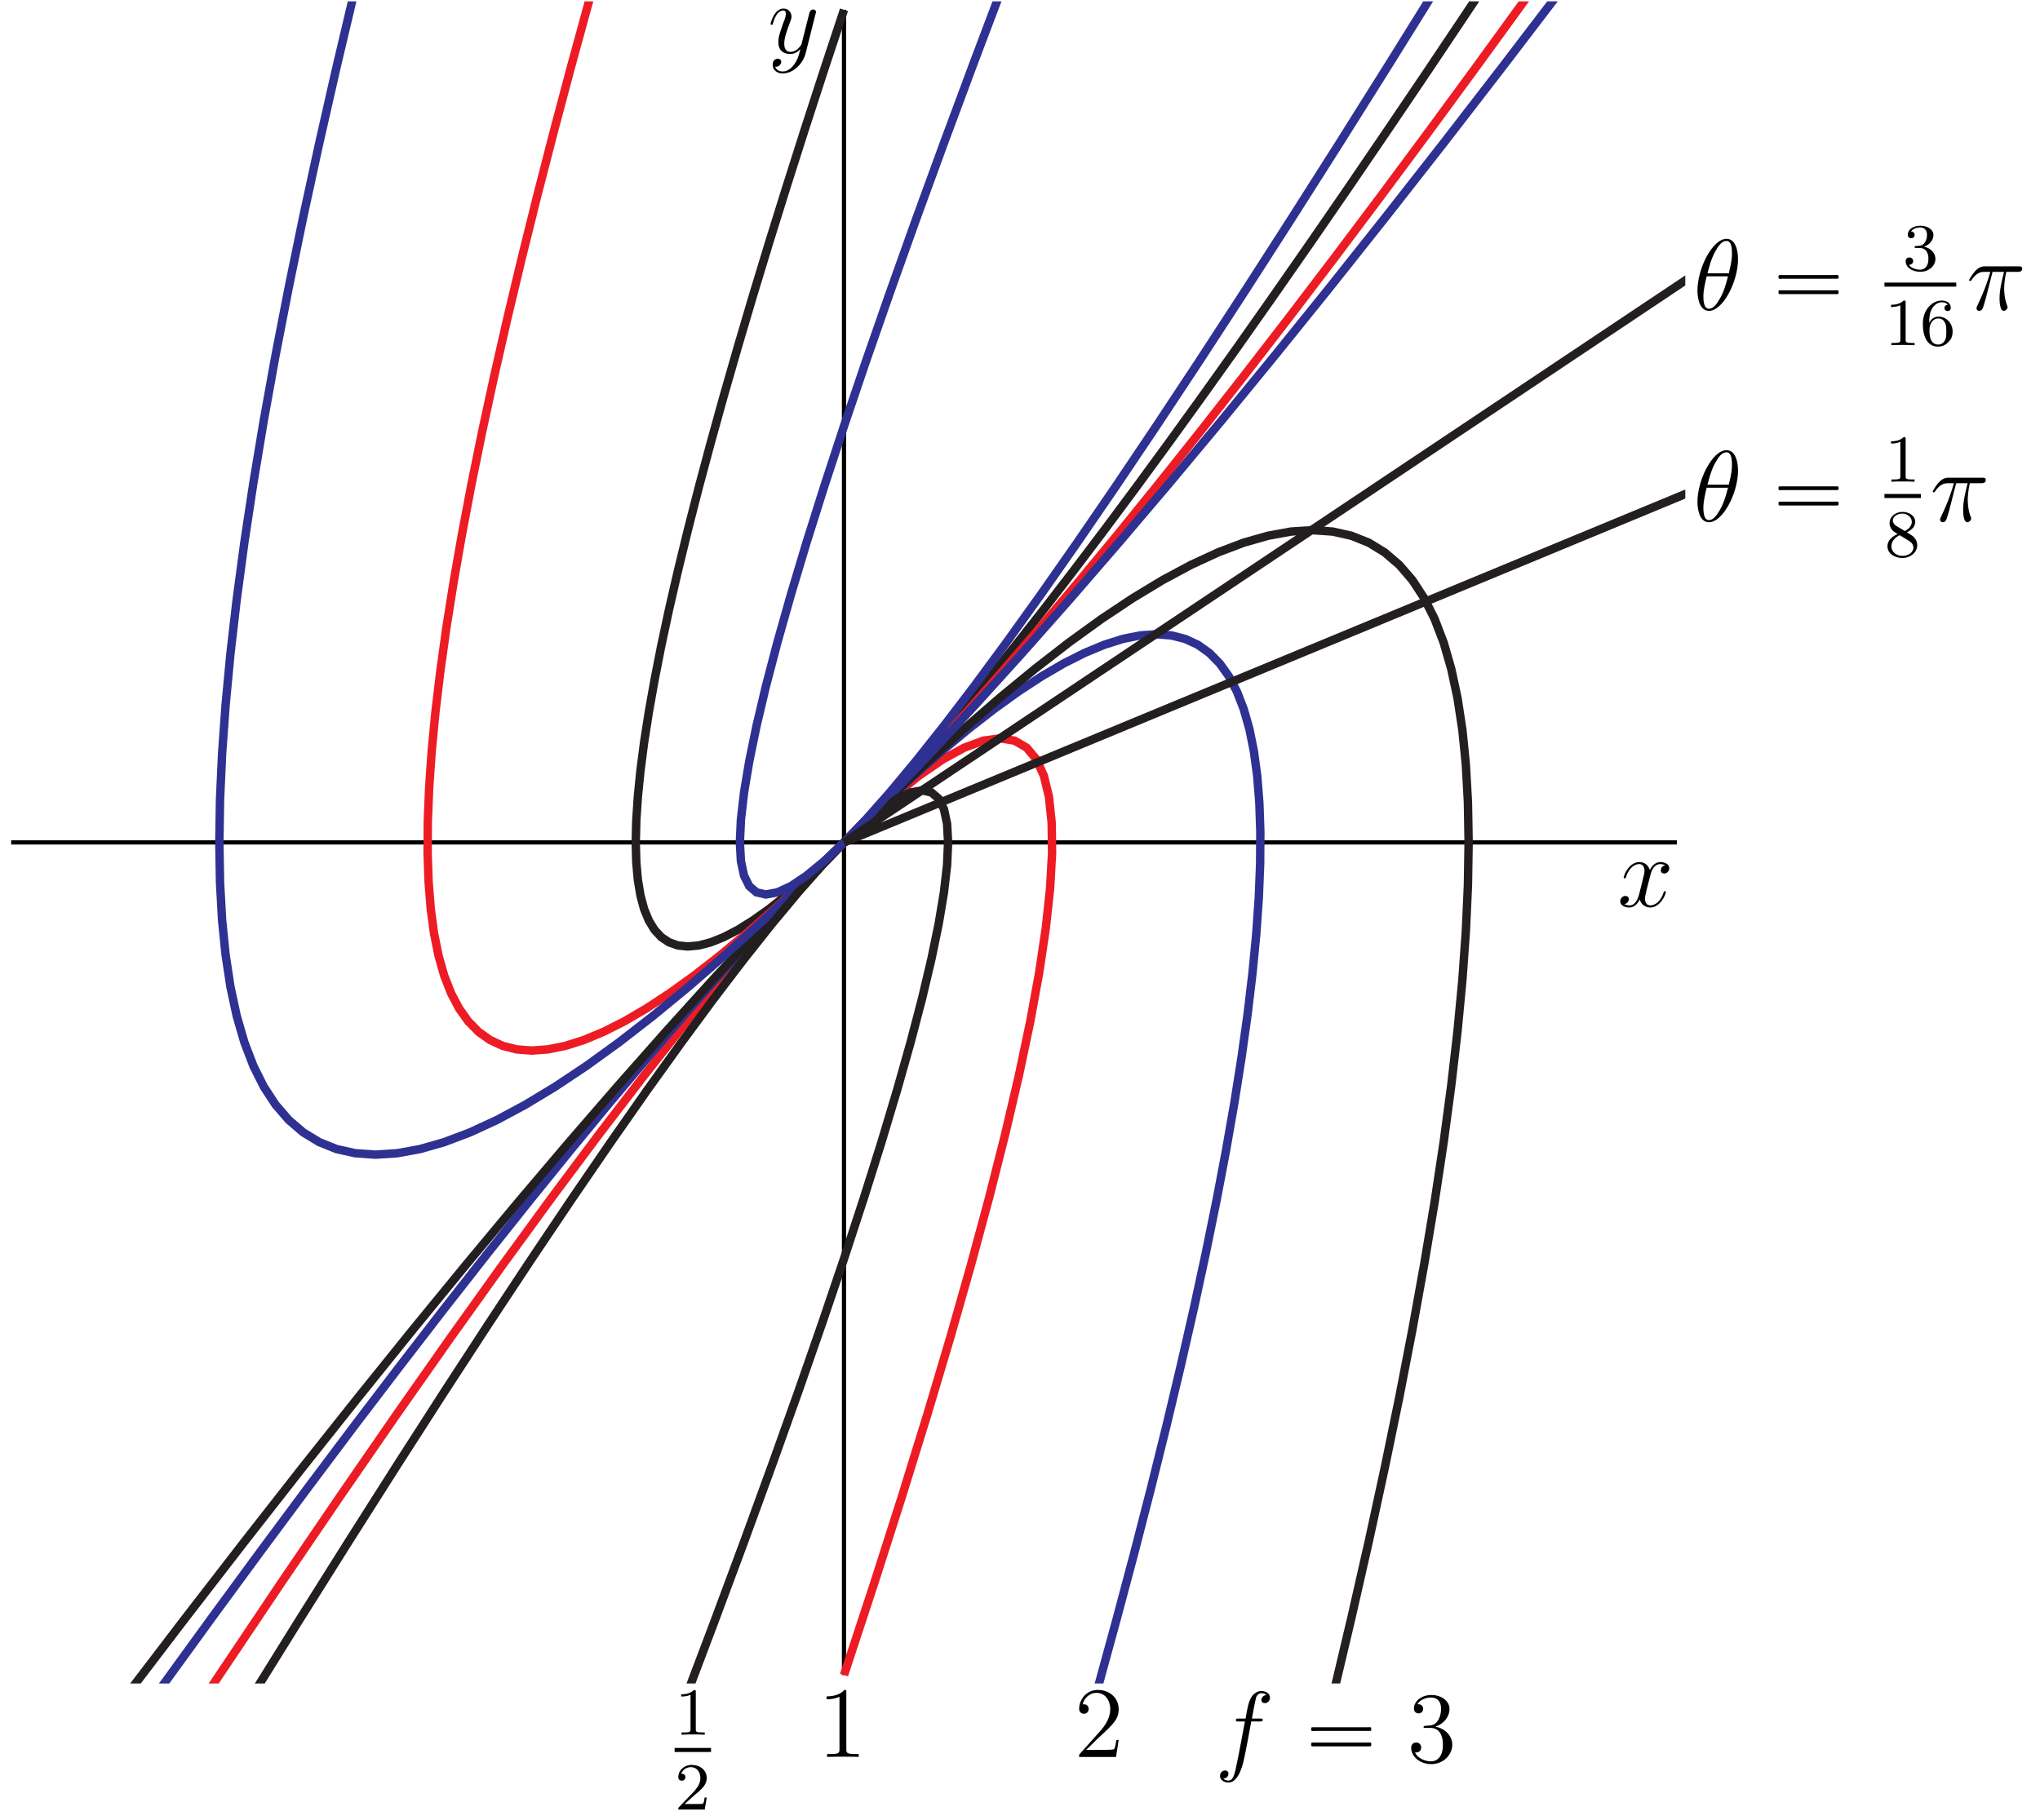 <?xml version="1.0" encoding="UTF-8"?>
<svg xmlns="http://www.w3.org/2000/svg" xmlns:xlink="http://www.w3.org/1999/xlink" width="242pt" height="216pt" viewBox="0 0 242 216" version="1.1">
<defs>
<g>
<symbol overflow="visible" id="glyph0-0">
<path style="stroke:none;" d=""/>
</symbol>
<symbol overflow="visible" id="glyph0-1">
<path style="stroke:none;" d="M 3.141 1.344 C 2.828 1.797 2.359 2.203 1.766 2.203 C 1.625 2.203 1.047 2.172 0.875 1.625 C 0.906 1.641 0.969 1.641 0.984 1.641 C 1.344 1.641 1.594 1.328 1.594 1.047 C 1.594 0.781 1.359 0.688 1.188 0.688 C 0.984 0.688 0.578 0.828 0.578 1.406 C 0.578 2.016 1.094 2.438 1.766 2.438 C 2.969 2.438 4.172 1.344 4.5 0.016 L 5.672 -4.656 C 5.688 -4.703 5.719 -4.781 5.719 -4.859 C 5.719 -5.031 5.562 -5.156 5.391 -5.156 C 5.281 -5.156 5.031 -5.109 4.938 -4.75 L 4.047 -1.234 C 4 -1.016 4 -0.984 3.891 -0.859 C 3.656 -0.531 3.266 -0.125 2.688 -0.125 C 2.016 -0.125 1.953 -0.781 1.953 -1.094 C 1.953 -1.781 2.281 -2.703 2.609 -3.562 C 2.734 -3.906 2.812 -4.078 2.812 -4.312 C 2.812 -4.812 2.453 -5.266 1.859 -5.266 C 0.766 -5.266 0.328 -3.531 0.328 -3.438 C 0.328 -3.391 0.375 -3.328 0.453 -3.328 C 0.562 -3.328 0.578 -3.375 0.625 -3.547 C 0.906 -4.547 1.359 -5.031 1.828 -5.031 C 1.938 -5.031 2.141 -5.031 2.141 -4.641 C 2.141 -4.328 2.016 -3.984 1.828 -3.531 C 1.25 -1.953 1.25 -1.562 1.25 -1.281 C 1.25 -0.141 2.062 0.125 2.656 0.125 C 3 0.125 3.438 0.016 3.844 -0.438 L 3.859 -0.422 C 3.688 0.281 3.562 0.75 3.141 1.344 Z M 3.141 1.344 "/>
</symbol>
<symbol overflow="visible" id="glyph0-2">
<path style="stroke:none;" d="M 5.672 -4.875 C 5.281 -4.812 5.141 -4.516 5.141 -4.297 C 5.141 -4 5.359 -3.906 5.531 -3.906 C 5.891 -3.906 6.141 -4.219 6.141 -4.547 C 6.141 -5.047 5.562 -5.266 5.062 -5.266 C 4.344 -5.266 3.938 -4.547 3.828 -4.328 C 3.547 -5.219 2.812 -5.266 2.594 -5.266 C 1.375 -5.266 0.734 -3.703 0.734 -3.438 C 0.734 -3.391 0.781 -3.328 0.859 -3.328 C 0.953 -3.328 0.984 -3.406 1 -3.453 C 1.406 -4.781 2.219 -5.031 2.562 -5.031 C 3.094 -5.031 3.203 -4.531 3.203 -4.25 C 3.203 -3.984 3.125 -3.703 2.984 -3.125 L 2.578 -1.5 C 2.406 -0.781 2.062 -0.125 1.422 -0.125 C 1.359 -0.125 1.062 -0.125 0.812 -0.281 C 1.25 -0.359 1.344 -0.719 1.344 -0.859 C 1.344 -1.094 1.156 -1.25 0.938 -1.25 C 0.641 -1.25 0.328 -0.984 0.328 -0.609 C 0.328 -0.109 0.891 0.125 1.406 0.125 C 1.984 0.125 2.391 -0.328 2.641 -0.828 C 2.828 -0.125 3.438 0.125 3.875 0.125 C 5.094 0.125 5.734 -1.453 5.734 -1.703 C 5.734 -1.766 5.688 -1.812 5.625 -1.812 C 5.516 -1.812 5.5 -1.75 5.469 -1.656 C 5.141 -0.609 4.453 -0.125 3.906 -0.125 C 3.484 -0.125 3.266 -0.438 3.266 -0.922 C 3.266 -1.188 3.312 -1.375 3.5 -2.156 L 3.922 -3.797 C 4.094 -4.5 4.5 -5.031 5.062 -5.031 C 5.078 -5.031 5.422 -5.031 5.672 -4.875 Z M 5.672 -4.875 "/>
</symbol>
<symbol overflow="visible" id="glyph0-3">
<path style="stroke:none;" d="M 5.328 -4.812 C 5.562 -4.812 5.672 -4.812 5.672 -5.031 C 5.672 -5.156 5.562 -5.156 5.359 -5.156 L 4.391 -5.156 C 4.609 -6.391 4.781 -7.234 4.875 -7.609 C 4.953 -7.906 5.203 -8.172 5.516 -8.172 C 5.766 -8.172 6.016 -8.062 6.125 -7.953 C 5.672 -7.906 5.516 -7.562 5.516 -7.359 C 5.516 -7.125 5.703 -6.984 5.922 -6.984 C 6.172 -6.984 6.531 -7.188 6.531 -7.641 C 6.531 -8.141 6.031 -8.422 5.5 -8.422 C 4.984 -8.422 4.484 -8.031 4.25 -7.562 C 4.031 -7.141 3.906 -6.719 3.641 -5.156 L 2.828 -5.156 C 2.609 -5.156 2.484 -5.156 2.484 -4.938 C 2.484 -4.812 2.562 -4.812 2.797 -4.812 L 3.562 -4.812 C 3.344 -3.688 2.859 -0.984 2.578 0.281 C 2.375 1.328 2.203 2.203 1.609 2.203 C 1.562 2.203 1.219 2.203 1 1.969 C 1.609 1.922 1.609 1.406 1.609 1.391 C 1.609 1.141 1.438 1 1.203 1 C 0.969 1 0.609 1.203 0.609 1.656 C 0.609 2.172 1.141 2.438 1.609 2.438 C 2.828 2.438 3.328 0.25 3.453 -0.344 C 3.672 -1.266 4.25 -4.453 4.312 -4.812 Z M 5.328 -4.812 "/>
</symbol>
<symbol overflow="visible" id="glyph0-4">
<path style="stroke:none;" d="M 5.297 -6.016 C 5.297 -7.234 4.906 -8.422 3.938 -8.422 C 2.266 -8.422 0.484 -4.906 0.484 -2.281 C 0.484 -1.734 0.594 0.125 1.859 0.125 C 3.484 0.125 5.297 -3.297 5.297 -6.016 Z M 1.672 -4.328 C 1.859 -5.031 2.109 -6.031 2.578 -6.891 C 2.969 -7.609 3.391 -8.172 3.922 -8.172 C 4.312 -8.172 4.578 -7.844 4.578 -6.688 C 4.578 -6.266 4.547 -5.672 4.203 -4.328 Z M 4.109 -3.969 C 3.812 -2.797 3.562 -2.047 3.125 -1.297 C 2.781 -0.688 2.359 -0.125 1.859 -0.125 C 1.5 -0.125 1.188 -0.406 1.188 -1.594 C 1.188 -2.359 1.391 -3.172 1.578 -3.969 Z M 4.109 -3.969 "/>
</symbol>
<symbol overflow="visible" id="glyph0-5">
<path style="stroke:none;" d="M 3.094 -4.5 L 4.453 -4.5 C 4.125 -3.172 3.922 -2.297 3.922 -1.344 C 3.922 -1.172 3.922 0.125 4.406 0.125 C 4.656 0.125 4.875 -0.109 4.875 -0.312 C 4.875 -0.375 4.875 -0.391 4.797 -0.578 C 4.469 -1.406 4.469 -2.422 4.469 -2.516 C 4.469 -2.578 4.469 -3.438 4.719 -4.5 L 6.062 -4.5 C 6.219 -4.5 6.609 -4.5 6.609 -4.891 C 6.609 -5.156 6.391 -5.156 6.172 -5.156 L 2.234 -5.156 C 1.953 -5.156 1.547 -5.156 1 -4.562 C 0.688 -4.219 0.312 -3.578 0.312 -3.516 C 0.312 -3.438 0.375 -3.422 0.438 -3.422 C 0.531 -3.422 0.531 -3.453 0.594 -3.531 C 1.219 -4.5 1.844 -4.5 2.141 -4.5 L 2.828 -4.5 C 2.562 -3.609 2.266 -2.562 1.281 -0.484 C 1.188 -0.281 1.188 -0.266 1.188 -0.188 C 1.188 0.062 1.406 0.125 1.5 0.125 C 1.859 0.125 1.953 -0.188 2.094 -0.688 C 2.281 -1.297 2.281 -1.328 2.406 -1.812 Z M 3.094 -4.5 "/>
</symbol>
<symbol overflow="visible" id="glyph1-0">
<path style="stroke:none;" d=""/>
</symbol>
<symbol overflow="visible" id="glyph1-1">
<path style="stroke:none;" d="M 3.438 -7.656 C 3.438 -7.938 3.438 -7.953 3.203 -7.953 C 2.922 -7.625 2.312 -7.188 1.094 -7.188 L 1.094 -6.844 C 1.359 -6.844 1.953 -6.844 2.625 -7.141 L 2.625 -0.922 C 2.625 -0.484 2.578 -0.344 1.531 -0.344 L 1.156 -0.344 L 1.156 0 C 1.484 -0.031 2.641 -0.031 3.031 -0.031 C 3.438 -0.031 4.578 -0.031 4.906 0 L 4.906 -0.344 L 4.531 -0.344 C 3.484 -0.344 3.438 -0.484 3.438 -0.922 Z M 3.438 -7.656 "/>
</symbol>
<symbol overflow="visible" id="glyph1-2">
<path style="stroke:none;" d="M 5.266 -2.016 L 5 -2.016 C 4.953 -1.812 4.859 -1.141 4.75 -0.953 C 4.656 -0.844 3.984 -0.844 3.625 -0.844 L 1.406 -0.844 C 1.734 -1.125 2.469 -1.891 2.766 -2.172 C 4.594 -3.844 5.266 -4.469 5.266 -5.656 C 5.266 -7.031 4.172 -7.953 2.781 -7.953 C 1.406 -7.953 0.578 -6.766 0.578 -5.734 C 0.578 -5.125 1.109 -5.125 1.141 -5.125 C 1.406 -5.125 1.703 -5.312 1.703 -5.688 C 1.703 -6.031 1.484 -6.25 1.141 -6.25 C 1.047 -6.25 1.016 -6.25 0.984 -6.234 C 1.203 -7.047 1.859 -7.609 2.625 -7.609 C 3.641 -7.609 4.266 -6.75 4.266 -5.656 C 4.266 -4.641 3.688 -3.75 3 -2.984 L 0.578 -0.281 L 0.578 0 L 4.953 0 Z M 5.266 -2.016 "/>
</symbol>
<symbol overflow="visible" id="glyph1-3">
<path style="stroke:none;" d="M 2.203 -4.297 C 2 -4.281 1.953 -4.266 1.953 -4.156 C 1.953 -4.047 2.016 -4.047 2.219 -4.047 L 2.766 -4.047 C 3.797 -4.047 4.25 -3.203 4.25 -2.062 C 4.25 -0.484 3.438 -0.078 2.844 -0.078 C 2.266 -0.078 1.297 -0.344 0.938 -1.141 C 1.328 -1.078 1.672 -1.297 1.672 -1.719 C 1.672 -2.062 1.422 -2.312 1.094 -2.312 C 0.797 -2.312 0.484 -2.141 0.484 -1.688 C 0.484 -0.625 1.547 0.25 2.875 0.25 C 4.297 0.25 5.359 -0.844 5.359 -2.047 C 5.359 -3.141 4.469 -4 3.328 -4.203 C 4.359 -4.5 5.031 -5.375 5.031 -6.312 C 5.031 -7.25 4.047 -7.953 2.891 -7.953 C 1.703 -7.953 0.812 -7.219 0.812 -6.344 C 0.812 -5.875 1.188 -5.766 1.359 -5.766 C 1.609 -5.766 1.906 -5.953 1.906 -6.312 C 1.906 -6.688 1.609 -6.859 1.344 -6.859 C 1.281 -6.859 1.25 -6.859 1.219 -6.844 C 1.672 -7.656 2.797 -7.656 2.859 -7.656 C 3.25 -7.656 4.031 -7.484 4.031 -6.312 C 4.031 -6.078 4 -5.422 3.641 -4.906 C 3.281 -4.375 2.875 -4.344 2.562 -4.328 Z M 2.203 -4.297 "/>
</symbol>
<symbol overflow="visible" id="glyph2-0">
<path style="stroke:none;" d=""/>
</symbol>
<symbol overflow="visible" id="glyph2-1">
<path style="stroke:none;" d="M 1.047 -4.109 C 0.953 -4.062 0.984 -3.938 0.984 -3.859 C 0.984 -3.828 0.984 -3.797 0.984 -3.75 C 1 -3.734 1.031 -3.703 1.062 -3.688 C 1.156 -3.656 1.297 -3.688 1.406 -3.688 L 7.625 -3.688 C 7.719 -3.688 7.828 -3.688 7.922 -3.688 C 7.969 -3.688 8.031 -3.688 8.062 -3.719 C 8.109 -3.75 8.109 -3.812 8.109 -3.875 C 8.109 -3.969 8.125 -4.094 8.016 -4.125 C 7.875 -4.141 7.719 -4.125 7.578 -4.125 L 1.219 -4.125 C 1.172 -4.125 1.094 -4.141 1.047 -4.109 Z M 1.047 -2.297 C 0.953 -2.25 0.984 -2.125 0.984 -2.047 C 0.984 -2.016 0.984 -1.969 0.984 -1.938 C 1 -1.906 1.031 -1.891 1.062 -1.875 C 1.156 -1.844 1.297 -1.859 1.406 -1.859 L 7.625 -1.859 C 7.719 -1.859 7.828 -1.859 7.922 -1.859 C 7.969 -1.859 8.031 -1.859 8.062 -1.906 C 8.109 -1.938 8.109 -2 8.109 -2.062 C 8.109 -2.156 8.125 -2.281 8.016 -2.312 C 7.875 -2.328 7.719 -2.312 7.578 -2.312 L 1.219 -2.312 C 1.172 -2.312 1.094 -2.312 1.047 -2.297 Z M 1.047 -2.297 "/>
</symbol>
<symbol overflow="visible" id="glyph3-0">
<path style="stroke:none;" d=""/>
</symbol>
<symbol overflow="visible" id="glyph3-1">
<path style="stroke:none;" d="M 2.5 -5.078 C 2.5 -5.297 2.484 -5.297 2.266 -5.297 C 1.938 -4.984 1.516 -4.797 0.766 -4.797 L 0.766 -4.531 C 0.984 -4.531 1.406 -4.531 1.875 -4.734 L 1.875 -0.656 C 1.875 -0.359 1.844 -0.266 1.094 -0.266 L 0.812 -0.266 L 0.812 0 C 1.141 -0.031 1.828 -0.031 2.188 -0.031 C 2.547 -0.031 3.234 -0.031 3.562 0 L 3.562 -0.266 L 3.281 -0.266 C 2.531 -0.266 2.5 -0.359 2.5 -0.656 Z M 2.5 -5.078 "/>
</symbol>
<symbol overflow="visible" id="glyph3-2">
<path style="stroke:none;" d="M 2.25 -1.625 C 2.375 -1.75 2.703 -2.016 2.844 -2.125 C 3.328 -2.578 3.797 -3.016 3.797 -3.734 C 3.797 -4.688 3 -5.297 2.016 -5.297 C 1.047 -5.297 0.422 -4.578 0.422 -3.859 C 0.422 -3.469 0.734 -3.422 0.844 -3.422 C 1.016 -3.422 1.266 -3.531 1.266 -3.844 C 1.266 -4.25 0.859 -4.25 0.766 -4.25 C 1 -4.844 1.531 -5.031 1.922 -5.031 C 2.656 -5.031 3.047 -4.406 3.047 -3.734 C 3.047 -2.906 2.469 -2.297 1.516 -1.344 L 0.516 -0.297 C 0.422 -0.219 0.422 -0.203 0.422 0 L 3.562 0 L 3.797 -1.422 L 3.547 -1.422 C 3.531 -1.266 3.469 -0.875 3.375 -0.719 C 3.328 -0.656 2.719 -0.656 2.594 -0.656 L 1.172 -0.656 Z M 2.25 -1.625 "/>
</symbol>
<symbol overflow="visible" id="glyph3-3">
<path style="stroke:none;" d="M 2.016 -2.656 C 2.641 -2.656 3.047 -2.203 3.047 -1.359 C 3.047 -0.359 2.484 -0.078 2.062 -0.078 C 1.625 -0.078 1.016 -0.234 0.734 -0.656 C 1.031 -0.656 1.234 -0.844 1.234 -1.094 C 1.234 -1.359 1.047 -1.531 0.781 -1.531 C 0.578 -1.531 0.344 -1.406 0.344 -1.078 C 0.344 -0.328 1.156 0.172 2.078 0.172 C 3.125 0.172 3.875 -0.562 3.875 -1.359 C 3.875 -2.031 3.344 -2.625 2.531 -2.812 C 3.156 -3.031 3.641 -3.562 3.641 -4.203 C 3.641 -4.844 2.922 -5.297 2.094 -5.297 C 1.234 -5.297 0.594 -4.844 0.594 -4.234 C 0.594 -3.938 0.781 -3.812 1 -3.812 C 1.25 -3.812 1.406 -3.984 1.406 -4.219 C 1.406 -4.516 1.141 -4.625 0.969 -4.625 C 1.312 -5.062 1.922 -5.094 2.062 -5.094 C 2.266 -5.094 2.875 -5.031 2.875 -4.203 C 2.875 -3.656 2.641 -3.312 2.531 -3.188 C 2.297 -2.938 2.109 -2.922 1.625 -2.891 C 1.469 -2.891 1.406 -2.875 1.406 -2.766 C 1.406 -2.656 1.484 -2.656 1.625 -2.656 Z M 2.016 -2.656 "/>
</symbol>
<symbol overflow="visible" id="glyph3-4">
<path style="stroke:none;" d="M 1.094 -2.641 C 1.094 -3.297 1.156 -3.875 1.438 -4.359 C 1.688 -4.766 2.094 -5.094 2.594 -5.094 C 2.75 -5.094 3.109 -5.062 3.297 -4.797 C 2.938 -4.766 2.906 -4.5 2.906 -4.422 C 2.906 -4.172 3.094 -4.047 3.281 -4.047 C 3.422 -4.047 3.656 -4.125 3.656 -4.438 C 3.656 -4.906 3.297 -5.297 2.578 -5.297 C 1.469 -5.297 0.344 -4.25 0.344 -2.531 C 0.344 -0.359 1.359 0.172 2.125 0.172 C 2.516 0.172 2.922 0.062 3.281 -0.281 C 3.609 -0.594 3.875 -0.922 3.875 -1.625 C 3.875 -2.656 3.078 -3.391 2.203 -3.391 C 1.625 -3.391 1.281 -3.031 1.094 -2.641 Z M 2.125 -0.078 C 1.703 -0.078 1.438 -0.359 1.328 -0.594 C 1.141 -0.953 1.125 -1.484 1.125 -1.797 C 1.125 -2.578 1.547 -3.172 2.172 -3.172 C 2.562 -3.172 2.812 -2.969 2.953 -2.688 C 3.125 -2.391 3.125 -2.031 3.125 -1.625 C 3.125 -1.219 3.125 -0.875 2.969 -0.578 C 2.75 -0.219 2.484 -0.078 2.125 -0.078 Z M 2.125 -0.078 "/>
</symbol>
<symbol overflow="visible" id="glyph3-5">
<path style="stroke:none;" d="M 2.641 -2.875 C 3.094 -3.094 3.641 -3.484 3.641 -4.109 C 3.641 -4.875 2.859 -5.297 2.125 -5.297 C 1.281 -5.297 0.594 -4.719 0.594 -3.969 C 0.594 -3.672 0.688 -3.406 0.891 -3.172 C 1.031 -3 1.062 -2.984 1.547 -2.672 C 0.562 -2.234 0.344 -1.656 0.344 -1.219 C 0.344 -0.328 1.234 0.172 2.109 0.172 C 3.078 0.172 3.875 -0.5 3.875 -1.344 C 3.875 -1.844 3.609 -2.172 3.469 -2.312 C 3.344 -2.438 3.328 -2.453 2.641 -2.875 Z M 1.406 -3.625 C 1.172 -3.766 0.984 -4 0.984 -4.266 C 0.984 -4.766 1.531 -5.094 2.109 -5.094 C 2.719 -5.094 3.234 -4.672 3.234 -4.109 C 3.234 -3.656 2.875 -3.266 2.406 -3.031 Z M 1.797 -2.531 C 1.828 -2.516 2.734 -1.953 2.875 -1.875 C 3 -1.797 3.422 -1.547 3.422 -1.062 C 3.422 -0.453 2.766 -0.078 2.125 -0.078 C 1.406 -0.078 0.812 -0.562 0.812 -1.219 C 0.812 -1.812 1.25 -2.281 1.797 -2.531 Z M 1.797 -2.531 "/>
</symbol>
</g>
<clipPath id="clip1">
  <path d="M 1 99 L 199.922 99 L 199.922 101 L 1 101 Z M 1 99 "/>
</clipPath>
<clipPath id="clip2">
  <path d="M 99 0.16 L 101 0.16 L 101 199.762 L 99 199.762 Z M 99 0.16 "/>
</clipPath>
<clipPath id="clip3">
  <path d="M 0.32 73 L 139 73 L 139 199.762 L 0.32 199.762 Z M 0.32 73 "/>
</clipPath>
<clipPath id="clip4">
  <path d="M 61 0.16 L 199.922 0.16 L 199.922 127 L 61 127 Z M 61 0.16 "/>
</clipPath>
<clipPath id="clip5">
  <path d="M 0.32 61 L 164 61 L 164 199.762 L 0.32 199.762 Z M 0.32 61 "/>
</clipPath>
<clipPath id="clip6">
  <path d="M 36 0.16 L 199.922 0.16 L 199.922 139 L 36 139 Z M 36 0.16 "/>
</clipPath>
<clipPath id="clip7">
  <path d="M 0.32 48 L 189 48 L 189 199.762 L 0.32 199.762 Z M 0.32 48 "/>
</clipPath>
<clipPath id="clip8">
  <path d="M 11 0.16 L 199.922 0.16 L 199.922 152 L 11 152 Z M 11 0.16 "/>
</clipPath>
<clipPath id="clip9">
  <path d="M 0.32 79 L 127 79 L 127 199.762 L 0.32 199.762 Z M 0.32 79 "/>
</clipPath>
<clipPath id="clip10">
  <path d="M 73 0.16 L 199.922 0.16 L 199.922 121 L 73 121 Z M 73 0.16 "/>
</clipPath>
<clipPath id="clip11">
  <path d="M 85 0.16 L 199.922 0.16 L 199.922 115 L 85 115 Z M 85 0.16 "/>
</clipPath>
<clipPath id="clip12">
  <path d="M 85 10 L 199.922 10 L 199.922 115 L 85 115 Z M 85 10 "/>
</clipPath>
</defs>
<g id="surface1">
<g clip-path="url(#clip1)" clip-rule="nonzero">
<path style="fill:none;stroke-width:5;stroke-linecap:butt;stroke-linejoin:miter;stroke:rgb(0%,0%,0%);stroke-opacity:1;stroke-miterlimit:10;" d="M 13.203 1160.391 L 1989.219 1160.391 " transform="matrix(0.1,0,0,-0.1,0,216)"/>
</g>
<g clip-path="url(#clip2)" clip-rule="nonzero">
<path style="fill:none;stroke-width:5;stroke-linecap:butt;stroke-linejoin:miter;stroke:rgb(0%,0%,0%);stroke-opacity:1;stroke-miterlimit:10;" d="M 1001.211 172.383 L 1001.211 2148.398 " transform="matrix(0.1,0,0,-0.1,0,216)"/>
</g>
<g clip-path="url(#clip3)" clip-rule="nonzero">
<path style="fill:none;stroke-width:10;stroke-linecap:butt;stroke-linejoin:miter;stroke:rgb(92.94%,10.979%,14.119%);stroke-opacity:1;stroke-miterlimit:10;" d="M -4926.797 -8719.609 L -4742.93 -8388.945 L -4561.875 -8063.828 L -4383.555 -7744.258 L -4208.047 -7430.273 L -4035.273 -7121.836 L -3865.312 -6818.945 L -3698.125 -6521.602 L -3533.711 -6229.844 L -3372.109 -5943.633 L -3213.242 -5662.969 L -3057.148 -5387.891 L -2903.867 -5118.359 L -2753.359 -4854.375 L -2605.625 -4595.938 L -2460.664 -4343.086 L -2318.477 -4095.742 L -2179.062 -3854.023 L -2042.461 -3617.812 L -1908.594 -3387.188 L -1777.539 -3162.109 L -1649.258 -2942.578 L -1523.75 -2728.594 L -1401.016 -2520.195 L -1281.094 -2317.344 L -1163.906 -2120.078 L -1049.531 -1928.359 L -937.891 -1742.148 L -829.062 -1561.523 L -723.008 -1386.484 L -619.727 -1216.992 L -519.219 -1053.047 L -421.523 -894.648 L -326.562 -741.797 L -234.414 -594.531 L -145.039 -452.812 L -58.438 -316.641 L 25.391 -186.055 L 106.445 -61.016 L 184.727 58.477 L 260.195 172.383 L 332.891 280.781 L 402.852 383.594 L 470 480.859 L 534.375 572.539 L 595.977 658.672 L 654.766 739.258 L 710.82 814.297 L 764.062 883.75 L 814.57 947.656 L 862.266 1006.016 L 907.188 1058.828 L 949.336 1106.055 L 988.711 1147.734 L 1025.273 1183.867 L 1059.102 1214.414 L 1090.117 1239.453 L 1118.359 1258.906 L 1143.828 1272.773 L 1166.523 1281.133 L 1186.445 1283.906 L 1203.594 1281.133 L 1217.93 1272.773 L 1229.531 1258.906 L 1238.32 1239.453 L 1244.336 1214.414 L 1247.578 1183.867 L 1248.047 1147.734 L 1245.742 1106.055 L 1240.625 1058.828 L 1232.773 1006.016 L 1222.109 947.656 L 1208.672 883.75 L 1192.461 814.297 L 1173.477 739.258 L 1151.719 658.672 L 1127.188 572.539 L 1099.844 480.859 L 1069.727 383.594 L 1036.875 280.781 L 1001.211 172.383 " transform="matrix(0.1,0,0,-0.1,0,216)"/>
</g>
<g clip-path="url(#clip4)" clip-rule="nonzero">
<path style="fill:none;stroke-width:10;stroke-linecap:butt;stroke-linejoin:miter;stroke:rgb(13.73%,12.16%,12.549%);stroke-opacity:1;stroke-miterlimit:10;" d="M 1001.211 2148.398 L 977.109 2075.547 L 954.258 2005.156 L 932.656 1937.227 L 912.266 1871.758 L 893.125 1808.789 L 875.234 1748.242 L 858.555 1690.195 L 843.125 1634.648 L 828.906 1581.523 L 815.938 1530.898 L 804.219 1482.734 L 793.711 1437.031 L 784.453 1393.828 L 776.445 1353.047 L 769.648 1314.766 L 764.062 1278.945 L 759.766 1245.625 L 756.68 1214.727 L 754.805 1186.328 L 754.18 1160.391 L 754.805 1136.914 L 756.68 1115.938 L 759.766 1097.422 L 764.062 1081.367 L 769.648 1067.773 L 776.445 1056.641 L 784.453 1048.008 L 793.711 1041.836 L 804.219 1038.125 L 815.938 1036.914 L 828.906 1038.125 L 843.125 1041.836 L 858.555 1048.008 L 875.234 1056.641 L 893.125 1067.773 L 912.266 1081.367 L 932.656 1097.422 L 954.258 1115.938 L 977.109 1136.914 L 1001.211 1160.391 L 1026.523 1186.328 L 1053.086 1214.727 L 1080.859 1245.625 L 1109.883 1278.945 L 1140.156 1314.766 L 1171.641 1353.047 L 1204.375 1393.828 L 1238.32 1437.031 L 1273.516 1482.734 L 1309.961 1530.898 L 1347.617 1581.523 L 1386.523 1634.648 L 1426.641 1690.195 L 1468.047 1748.242 L 1510.625 1808.789 L 1554.492 1871.758 L 1599.57 1937.227 L 1645.859 2005.156 L 1693.438 2075.547 L 1742.188 2148.398 L 1792.227 2223.711 L 1843.477 2301.523 L 1895.977 2381.836 L 1949.688 2464.57 L 2004.648 2549.766 L 2060.82 2637.461 L 2118.242 2727.617 L 2176.914 2820.234 L 2236.836 2915.352 L 2297.969 3012.891 L 2360.312 3112.93 L 2423.906 3215.43 L 2488.75 3320.391 L 2554.844 3427.852 L 2622.148 3537.773 L 2690.664 3650.156 L 2760.469 3765.039 L 2831.484 3882.344 L 2903.711 4002.148 L 2977.188 4124.414 " transform="matrix(0.1,0,0,-0.1,0,216)"/>
</g>
<g clip-path="url(#clip5)" clip-rule="nonzero">
<path style="fill:none;stroke-width:10;stroke-linecap:butt;stroke-linejoin:miter;stroke:rgb(18.039%,19.22%,57.249%);stroke-opacity:1;stroke-miterlimit:10;" d="M -480.82 -815.586 L -407.383 -705.859 L -335.391 -598.867 L -264.766 -494.648 L -195.508 -393.242 L -127.656 -294.57 L -61.211 -198.711 L 3.867 -105.625 L 67.539 -15.312 L 129.844 72.227 L 190.742 156.953 L 250.234 238.945 L 308.359 318.125 L 365.117 394.531 L 420.43 468.203 L 474.414 539.023 L 526.953 607.109 L 578.125 672.422 L 627.93 734.922 L 676.328 794.688 L 723.32 851.641 L 768.945 905.82 L 813.164 957.227 L 856.016 1005.859 L 897.461 1051.719 L 937.539 1094.805 L 976.172 1135.078 L 1013.477 1172.578 L 1049.375 1207.344 L 1083.867 1239.297 L 1116.992 1268.477 L 1148.711 1294.844 L 1179.023 1318.477 L 1207.969 1339.336 L 1235.547 1357.383 L 1261.719 1372.656 L 1286.484 1385.156 L 1309.883 1394.883 L 1331.875 1401.836 L 1352.461 1406.016 L 1371.719 1407.383 L 1389.531 1406.016 L 1405.977 1401.836 L 1421.016 1394.883 L 1434.688 1385.156 L 1446.953 1372.656 L 1457.852 1357.383 L 1467.344 1339.336 L 1475.43 1318.477 L 1482.148 1294.844 L 1487.461 1268.477 L 1491.406 1239.297 L 1493.945 1207.344 L 1495.117 1172.578 L 1494.883 1135.078 L 1493.281 1094.805 L 1490.273 1051.719 L 1485.859 1005.859 L 1480.078 957.227 L 1472.891 905.82 L 1464.336 851.641 L 1454.375 794.688 L 1443.008 734.922 L 1430.273 672.422 L 1416.172 607.109 L 1400.625 539.023 L 1383.75 468.203 L 1365.469 394.531 L 1345.781 318.125 L 1324.688 238.945 L 1302.227 156.953 L 1278.398 72.227 L 1253.125 -15.312 L 1226.523 -105.625 L 1198.477 -198.711 L 1169.062 -294.57 L 1138.281 -393.242 L 1106.094 -494.648 L 1072.539 -598.867 L 1037.539 -705.859 L 1001.211 -815.586 " transform="matrix(0.1,0,0,-0.1,0,216)"/>
</g>
<g clip-path="url(#clip6)" clip-rule="nonzero">
<path style="fill:none;stroke-width:10;stroke-linecap:butt;stroke-linejoin:miter;stroke:rgb(92.94%,10.979%,14.119%);stroke-opacity:1;stroke-miterlimit:10;" d="M 1001.211 3136.406 L 964.844 3026.641 L 929.883 2919.648 L 896.289 2815.469 L 864.102 2714.023 L 833.32 2615.391 L 803.906 2519.531 L 775.898 2426.445 L 749.258 2336.133 L 724.023 2248.594 L 700.156 2163.828 L 677.695 2081.875 L 656.641 2002.656 L 636.953 1926.25 L 618.672 1852.617 L 601.758 1781.758 L 586.25 1713.672 L 572.109 1648.398 L 559.375 1585.859 L 548.047 1526.094 L 538.086 1469.141 L 529.492 1414.961 L 522.344 1363.555 L 516.523 1314.922 L 512.148 1269.062 L 509.141 1226.016 L 507.5 1185.703 L 507.266 1148.203 L 508.438 1113.477 L 510.977 1081.523 L 514.922 1052.344 L 520.234 1025.938 L 526.953 1002.305 L 535.078 981.484 L 544.57 963.438 L 555.43 948.125 L 567.734 935.625 L 581.367 925.898 L 596.445 918.945 L 612.852 914.805 L 630.703 913.398 L 649.922 914.805 L 670.508 918.945 L 692.539 925.898 L 715.898 935.625 L 740.703 948.125 L 766.875 963.438 L 794.414 981.484 L 823.359 1002.305 L 853.711 1025.938 L 885.43 1052.344 L 918.516 1081.523 L 953.047 1113.477 L 988.945 1148.203 L 1026.211 1185.703 L 1064.883 1226.016 L 1104.922 1269.062 L 1146.406 1314.922 L 1189.219 1363.555 L 1233.477 1414.961 L 1279.062 1469.141 L 1326.094 1526.094 L 1374.492 1585.859 L 1424.258 1648.398 L 1475.43 1713.672 L 1528.008 1781.758 L 1581.953 1852.617 L 1637.305 1926.25 L 1694.023 2002.656 L 1752.148 2081.875 L 1811.68 2163.828 L 1872.578 2248.594 L 1934.844 2336.133 L 1998.555 2426.445 L 2063.594 2519.531 L 2130.078 2615.391 L 2197.891 2714.023 L 2267.148 2815.469 L 2337.773 2919.648 L 2409.805 3026.641 L 2483.203 3136.406 " transform="matrix(0.1,0,0,-0.1,0,216)"/>
</g>
<g clip-path="url(#clip7)" clip-rule="nonzero">
<path style="fill:none;stroke-width:10;stroke-linecap:butt;stroke-linejoin:miter;stroke:rgb(13.73%,12.16%,12.549%);stroke-opacity:1;stroke-miterlimit:10;" d="M -8220.117 -13330.312 L -8039.805 -13018.984 L -7861.172 -12711.094 L -7684.141 -12406.484 L -7508.789 -12105.117 L -7335.039 -11807.109 L -7162.969 -11512.305 L -6992.539 -11220.898 L -6823.75 -10932.695 L -6656.602 -10647.812 L -6491.133 -10366.289 L -6327.305 -10088.008 L -6165.078 -9812.969 L -6004.531 -9541.289 L -5845.625 -9272.891 L -5688.398 -9007.773 L -5532.773 -8745.938 L -5378.828 -8487.422 L -5226.484 -8232.188 L -5075.82 -7980.234 L -4926.797 -7731.602 L -4779.414 -7486.25 L -4633.672 -7244.18 L -4489.609 -7005.43 L -4347.188 -6769.961 L -4206.367 -6537.773 L -4067.227 -6308.867 L -3929.727 -6083.281 L -3793.906 -5860.977 L -3659.688 -5641.992 L -3527.148 -5426.289 L -3396.211 -5213.867 L -3266.953 -5004.727 L -3139.336 -4798.906 L -3013.359 -4596.367 L -2889.062 -4397.109 L -2766.367 -4201.133 L -2645.352 -4008.477 L -2525.977 -3819.102 L -2408.203 -3633.047 L -2292.148 -3450.273 L -2177.695 -3270.781 L -2064.883 -3094.609 L -1953.75 -2921.68 L -1844.258 -2752.07 L -1736.367 -2585.781 L -1630.156 -2422.734 L -1525.625 -2263.008 L -1422.695 -2106.602 L -1321.406 -1953.438 L -1221.797 -1803.594 L -1123.828 -1657.031 L -1027.5 -1513.789 L -932.812 -1373.828 L -839.766 -1237.148 L -748.398 -1103.789 L -658.633 -973.672 L -570.547 -846.875 L -484.102 -723.398 L -399.297 -603.164 L -316.133 -486.25 L -234.609 -372.656 L -154.766 -262.305 L -76.562 -155.273 L 0.039 -51.562 L 74.961 48.906 L 148.242 146.055 L 219.844 239.922 L 289.844 330.469 L 358.164 417.773 L 424.883 501.719 L 489.922 582.422 L 553.32 659.805 L 615.039 733.906 L 675.156 804.727 L 733.633 872.227 L 790.43 936.445 L 845.586 997.383 L 899.102 1055 L 950.977 1109.336 L 1001.211 1160.391 L 1049.766 1208.164 L 1096.719 1252.617 L 1141.992 1293.789 L 1185.625 1331.641 L 1227.617 1366.211 L 1267.969 1397.539 L 1306.641 1425.508 L 1343.711 1450.195 L 1379.102 1471.602 L 1412.852 1489.727 L 1444.961 1504.531 L 1475.43 1516.094 L 1504.258 1524.297 L 1531.445 1529.258 L 1556.953 1530.898 L 1580.82 1529.258 L 1603.047 1524.297 L 1623.633 1516.094 L 1642.578 1504.531 L 1659.883 1489.727 L 1675.508 1471.602 L 1689.492 1450.195 L 1701.875 1425.508 L 1712.578 1397.539 L 1721.602 1366.211 L 1729.023 1331.641 L 1734.805 1293.789 L 1738.906 1252.617 L 1741.367 1208.164 L 1742.188 1160.391 L 1741.367 1109.336 L 1738.906 1055 L 1734.805 997.383 L 1729.023 936.445 L 1721.602 872.227 L 1712.578 804.727 L 1701.875 733.906 L 1689.492 659.805 L 1675.508 582.422 L 1659.883 501.719 L 1642.578 417.773 L 1623.633 330.469 L 1603.047 239.922 L 1580.82 146.055 L 1556.953 48.906 L 1531.445 -51.562 L 1504.258 -155.273 L 1475.43 -262.305 L 1444.961 -372.656 L 1412.852 -486.25 L 1379.102 -603.164 L 1343.711 -723.398 L 1306.641 -846.875 L 1267.969 -973.672 L 1227.617 -1103.789 L 1185.625 -1237.148 L 1141.992 -1373.828 L 1096.719 -1513.789 L 1049.766 -1657.031 L 1001.211 -1803.594 L 950.977 -1953.438 L 899.102 -2106.602 L 845.586 -2263.008 L 790.43 -2422.734 L 733.633 -2585.781 L 675.156 -2752.07 L 615.039 -2921.68 L 553.32 -3094.609 L 489.922 -3270.781 L 424.883 -3450.273 L 358.164 -3633.047 L 289.844 -3819.102 L 219.844 -4008.477 L 148.242 -4201.133 L 74.961 -4397.109 L 0.039 -4596.367 L -76.562 -4798.906 L -154.766 -5004.727 L -234.609 -5213.867 L -316.133 -5426.289 " transform="matrix(0.1,0,0,-0.1,0,216)"/>
</g>
<g clip-path="url(#clip8)" clip-rule="nonzero">
<path style="fill:none;stroke-width:10;stroke-linecap:butt;stroke-linejoin:miter;stroke:rgb(18.039%,19.22%,57.249%);stroke-opacity:1;stroke-miterlimit:10;" d="M 2318.555 7747.07 L 2237.031 7534.648 L 2157.148 7325.508 L 2078.945 7119.688 L 2002.383 6917.148 L 1927.461 6717.891 L 1854.18 6521.953 L 1782.539 6329.297 L 1712.578 6139.922 L 1644.219 5953.867 L 1577.539 5771.055 L 1512.5 5591.562 L 1449.102 5415.391 L 1387.344 5242.5 L 1327.227 5072.891 L 1268.789 4906.562 L 1211.953 4743.555 L 1156.797 4583.828 L 1103.281 4427.383 L 1051.406 4274.258 L 1001.211 4124.414 L 952.617 3977.852 L 905.703 3834.609 L 860.391 3694.609 L 816.758 3557.969 L 774.766 3424.57 L 734.453 3294.492 L 695.742 3167.695 L 658.672 3044.18 L 623.281 2923.984 L 589.531 2807.07 L 557.422 2693.438 L 526.953 2583.125 L 498.164 2476.094 L 470.977 2372.344 L 445.43 2271.914 L 421.562 2174.766 L 399.336 2080.898 L 378.75 1990.312 L 359.805 1903.047 L 342.539 1819.062 L 326.875 1738.398 L 312.891 1660.977 L 300.547 1586.875 L 289.844 1516.094 L 280.781 1448.555 L 273.359 1384.336 L 267.617 1323.438 L 263.477 1265.781 L 261.016 1211.445 L 260.195 1160.391 L 261.016 1112.656 L 263.477 1068.203 L 267.617 1027.031 L 273.359 989.141 L 280.781 954.57 L 289.844 923.281 L 300.547 895.273 L 312.891 870.586 L 326.875 849.18 L 342.539 831.055 L 359.805 816.25 L 378.75 804.727 L 399.336 796.484 L 421.562 791.562 L 445.43 789.883 L 470.977 791.562 L 498.164 796.484 L 526.953 804.727 L 557.422 816.25 L 589.531 831.055 L 623.281 849.18 L 658.672 870.586 L 695.742 895.273 L 734.453 923.281 L 774.766 954.57 L 816.758 989.141 L 860.391 1027.031 L 905.703 1068.203 L 952.617 1112.656 L 1001.211 1160.391 L 1051.406 1211.445 L 1103.281 1265.781 L 1156.797 1323.438 L 1211.953 1384.336 L 1268.789 1448.555 L 1327.227 1516.094 L 1387.344 1586.875 L 1449.102 1660.977 L 1512.5 1738.398 L 1577.539 1819.062 L 1644.219 1903.047 L 1712.578 1990.312 L 1782.539 2080.898 L 1854.18 2174.766 L 1927.461 2271.914 L 2002.383 2372.344 L 2078.945 2476.094 L 2157.148 2583.125 L 2237.031 2693.438 L 2318.555 2807.07 L 2401.68 2923.984 L 2486.484 3044.18 L 2572.93 3167.695 L 2661.055 3294.492 L 2750.781 3424.57 L 2842.188 3557.969 L 2935.195 3694.609 L 3029.883 3834.609 L 3126.211 3977.852 L 3224.219 4124.414 L 3323.828 4274.258 L 3425.078 4427.383 L 3528.008 4583.828 L 3632.578 4743.555 L 3738.789 4906.562 L 3846.641 5072.891 L 3956.133 5242.5 L 4067.305 5415.391 L 4180.078 5591.562 L 4294.531 5771.055 L 4410.625 5953.867 L 4528.359 6139.922 L 4647.734 6329.297 L 4768.789 6521.953 L 4891.445 6717.891 L 5015.781 6917.148 L 5141.758 7119.688 L 5269.375 7325.508 L 5398.633 7534.648 L 5529.531 7747.07 L 5662.109 7962.773 L 5796.289 8181.797 L 5932.148 8404.102 L 6069.648 8629.688 L 6208.789 8858.555 L 6349.57 9090.742 L 6491.992 9326.211 L 6636.094 9564.961 L 6781.836 9807.031 L 6929.219 10052.383 L 7078.203 10301.016 L 7228.906 10553.008 L 7381.211 10808.203 L 7535.156 11066.719 L 7690.781 11328.594 L 7848.047 11593.711 L 8006.953 11862.109 L 8167.5 12133.789 L 8329.688 12408.789 L 8493.516 12687.109 L 8659.023 12968.594 L 8826.172 13253.516 L 8994.922 13541.719 L 9165.352 13833.086 L 9337.461 14127.891 L 9511.172 14425.898 L 9686.523 14727.305 L 9863.555 15031.914 L 10042.188 15339.805 L 10222.5 15651.094 " transform="matrix(0.1,0,0,-0.1,0,216)"/>
</g>
<g clip-path="url(#clip9)" clip-rule="nonzero">
<path style="fill:none;stroke-width:10;stroke-linecap:butt;stroke-linejoin:miter;stroke:rgb(13.73%,12.16%,12.549%);stroke-opacity:1;stroke-miterlimit:10;" d="M -1962.812 -3779.609 L -1840.547 -3559.766 L -1720.742 -3344.883 L -1603.398 -3134.922 L -1488.555 -2929.922 L -1376.172 -2729.844 L -1266.25 -2534.727 L -1158.828 -2344.531 L -1053.828 -2159.297 L -951.328 -1978.984 L -851.289 -1803.594 L -753.75 -1633.164 L -658.633 -1467.695 L -566.016 -1307.148 L -475.859 -1151.523 L -388.164 -1000.859 L -302.969 -855.117 L -220.234 -714.336 L -139.922 -578.477 L -62.148 -447.578 L 13.203 -321.602 L 86.055 -200.586 L 156.445 -84.492 L 224.375 26.68 L 289.844 132.891 L 352.812 234.141 L 413.359 330.469 L 471.406 421.875 L 526.953 508.32 L 580.078 589.844 L 630.703 666.406 L 678.867 738.047 L 724.57 804.727 L 767.773 866.484 L 808.555 923.281 L 846.836 975.156 L 882.656 1022.07 L 915.977 1064.062 L 946.875 1101.133 L 975.273 1133.242 L 1001.211 1160.391 L 1024.648 1182.617 L 1045.664 1199.922 L 1064.18 1212.266 L 1080.234 1219.688 L 1093.828 1222.148 L 1104.922 1219.688 L 1113.594 1212.266 L 1119.766 1199.922 L 1123.477 1182.617 L 1124.688 1160.391 L 1123.477 1133.242 L 1119.766 1101.133 L 1113.594 1064.062 L 1104.922 1022.07 L 1093.828 975.156 L 1080.234 923.281 L 1064.18 866.484 L 1045.664 804.727 L 1024.648 738.047 L 1001.211 666.406 L 975.273 589.844 L 946.875 508.32 L 915.977 421.875 L 882.656 330.469 L 846.836 234.141 L 808.555 132.891 L 767.773 26.68 L 724.57 -84.492 L 678.867 -200.586 L 630.703 -321.602 L 580.078 -447.578 L 526.953 -578.477 L 471.406 -714.336 L 413.359 -855.117 L 352.812 -1000.859 L 289.844 -1151.523 L 224.375 -1307.148 L 156.445 -1467.695 L 86.055 -1633.164 L 13.203 -1803.594 " transform="matrix(0.1,0,0,-0.1,0,216)"/>
</g>
<g clip-path="url(#clip10)" clip-rule="nonzero">
<path style="fill:none;stroke-width:10;stroke-linecap:butt;stroke-linejoin:miter;stroke:rgb(18.039%,19.22%,57.249%);stroke-opacity:1;stroke-miterlimit:10;" d="M 1989.219 4124.414 L 1916.328 3953.984 L 1845.938 3788.477 L 1778.008 3627.93 L 1712.578 3472.305 L 1649.57 3321.641 L 1589.062 3175.938 L 1531.016 3035.117 L 1475.43 2899.297 L 1422.344 2768.359 L 1371.719 2642.383 L 1323.555 2521.367 L 1277.852 2405.273 L 1234.609 2294.141 L 1193.867 2187.93 L 1155.586 2086.641 L 1119.766 1990.312 L 1086.406 1898.945 L 1055.547 1812.461 L 1027.148 1730.977 L 1001.211 1654.414 L 977.734 1582.773 L 956.719 1516.094 L 938.203 1454.336 L 922.148 1397.539 L 908.555 1345.664 L 897.461 1298.711 L 888.828 1256.719 L 882.656 1219.688 L 878.945 1187.578 L 877.695 1160.391 L 878.945 1138.164 L 882.656 1120.898 L 888.828 1108.516 L 897.461 1101.133 L 908.555 1098.633 L 922.148 1101.133 L 938.203 1108.516 L 956.719 1120.898 L 977.734 1138.164 L 1001.211 1160.391 L 1027.148 1187.578 L 1055.547 1219.688 L 1086.406 1256.719 L 1119.766 1298.711 L 1155.586 1345.664 L 1193.867 1397.539 L 1234.609 1454.336 L 1277.852 1516.094 L 1323.555 1582.773 L 1371.719 1654.414 L 1422.344 1730.977 L 1475.43 1812.461 L 1531.016 1898.945 L 1589.062 1990.312 L 1649.57 2086.641 L 1712.578 2187.93 L 1778.008 2294.141 L 1845.938 2405.273 L 1916.328 2521.367 L 1989.219 2642.383 L 2064.531 2768.359 L 2142.344 2899.297 L 2222.617 3035.117 L 2305.352 3175.938 L 2390.586 3321.641 L 2478.242 3472.305 L 2568.398 3627.93 L 2661.055 3788.477 L 2756.133 3953.984 L 2853.711 4124.414 L 2953.711 4299.766 L 3056.25 4480.078 L 3161.211 4665.312 L 3268.672 4855.508 L 3378.555 5050.664 L 3490.977 5250.703 L 3605.82 5455.742 L 3723.125 5665.664 L 3842.93 5880.586 L 3965.195 6100.391 " transform="matrix(0.1,0,0,-0.1,0,216)"/>
</g>
<g clip-path="url(#clip11)" clip-rule="nonzero">
<path style="fill:none;stroke-width:10;stroke-linecap:butt;stroke-linejoin:miter;stroke:rgb(13.73%,12.16%,12.549%);stroke-opacity:1;stroke-miterlimit:10;" d="M 1001.211 1160.391 L 2644.18 2258.203 " transform="matrix(0.1,0,0,-0.1,0,216)"/>
</g>
<g clip-path="url(#clip12)" clip-rule="nonzero">
<path style="fill:none;stroke-width:10;stroke-linecap:butt;stroke-linejoin:miter;stroke:rgb(13.73%,12.16%,12.549%);stroke-opacity:1;stroke-miterlimit:10;" d="M 1001.211 1160.391 L 2826.797 1916.562 " transform="matrix(0.1,0,0,-0.1,0,216)"/>
</g>
<g style="fill:rgb(0%,0%,0%);fill-opacity:1;">
  <use xlink:href="#glyph0-1" x="91.08" y="6.28"/>
</g>
<g style="fill:rgb(0%,0%,0%);fill-opacity:1;">
  <use xlink:href="#glyph0-2" x="191.88" y="107.56"/>
</g>
<g style="fill:rgb(0%,0%,0%);fill-opacity:1;">
  <use xlink:href="#glyph1-1" x="96.96" y="208.48"/>
</g>
<g style="fill:rgb(0%,0%,0%);fill-opacity:1;">
  <use xlink:href="#glyph1-2" x="127.44" y="208.48"/>
</g>
<g style="fill:rgb(0%,0%,0%);fill-opacity:1;">
  <use xlink:href="#glyph0-3" x="144.12" y="209.08"/>
</g>
<g style="fill:rgb(0%,0%,0%);fill-opacity:1;">
  <use xlink:href="#glyph2-1" x="154.56" y="209.08"/>
</g>
<g style="fill:rgb(0%,0%,0%);fill-opacity:1;">
  <use xlink:href="#glyph1-3" x="166.92" y="209.08"/>
</g>
<g style="fill:rgb(0%,0%,0%);fill-opacity:1;">
  <use xlink:href="#glyph3-1" x="80.04" y="205.84"/>
</g>
<path style=" stroke:none;fill-rule:nonzero;fill:rgb(0%,0%,0%);fill-opacity:1;" d="M 80.027 207.41 L 84.348 207.41 L 84.348 207.891 L 80.027 207.891 Z M 80.027 207.41 "/>
<g style="fill:rgb(0%,0%,0%);fill-opacity:1;">
  <use xlink:href="#glyph3-2" x="80.04" y="214.72"/>
</g>
<g style="fill:rgb(0%,0%,0%);fill-opacity:1;">
  <use xlink:href="#glyph0-4" x="200.88" y="36.76"/>
</g>
<g style="fill:rgb(0%,0%,0%);fill-opacity:1;">
  <use xlink:href="#glyph2-1" x="210" y="36.76"/>
</g>
<g style="fill:rgb(0%,0%,0%);fill-opacity:1;">
  <use xlink:href="#glyph3-3" x="225.72" y="32.08"/>
</g>
<path style=" stroke:none;fill-rule:nonzero;fill:rgb(0%,0%,0%);fill-opacity:1;" d="M 223.547 33.531 L 232.066 33.531 L 232.066 34.012 L 223.547 34.012 Z M 223.547 33.531 "/>
<g style="fill:rgb(0%,0%,0%);fill-opacity:1;">
  <use xlink:href="#glyph3-1" x="223.56" y="40.96"/>
</g>
<g style="fill:rgb(0%,0%,0%);fill-opacity:1;">
  <use xlink:href="#glyph3-4" x="227.76" y="40.96"/>
</g>
<g style="fill:rgb(0%,0%,0%);fill-opacity:1;">
  <use xlink:href="#glyph0-5" x="233.28" y="36.76"/>
</g>
<g style="fill:rgb(0%,0%,0%);fill-opacity:1;">
  <use xlink:href="#glyph0-4" x="200.88" y="61.84"/>
</g>
<g style="fill:rgb(0%,0%,0%);fill-opacity:1;">
  <use xlink:href="#glyph2-1" x="210" y="61.84"/>
</g>
<g style="fill:rgb(0%,0%,0%);fill-opacity:1;">
  <use xlink:href="#glyph3-1" x="223.56" y="57.16"/>
</g>
<path style=" stroke:none;fill-rule:nonzero;fill:rgb(0%,0%,0%);fill-opacity:1;" d="M 223.547 58.613 L 227.867 58.613 L 227.867 59.094 L 223.547 59.094 Z M 223.547 58.613 "/>
<g style="fill:rgb(0%,0%,0%);fill-opacity:1;">
  <use xlink:href="#glyph3-5" x="223.56" y="66.04"/>
</g>
<g style="fill:rgb(0%,0%,0%);fill-opacity:1;">
  <use xlink:href="#glyph0-5" x="228.96" y="61.84"/>
</g>
</g>
</svg>
